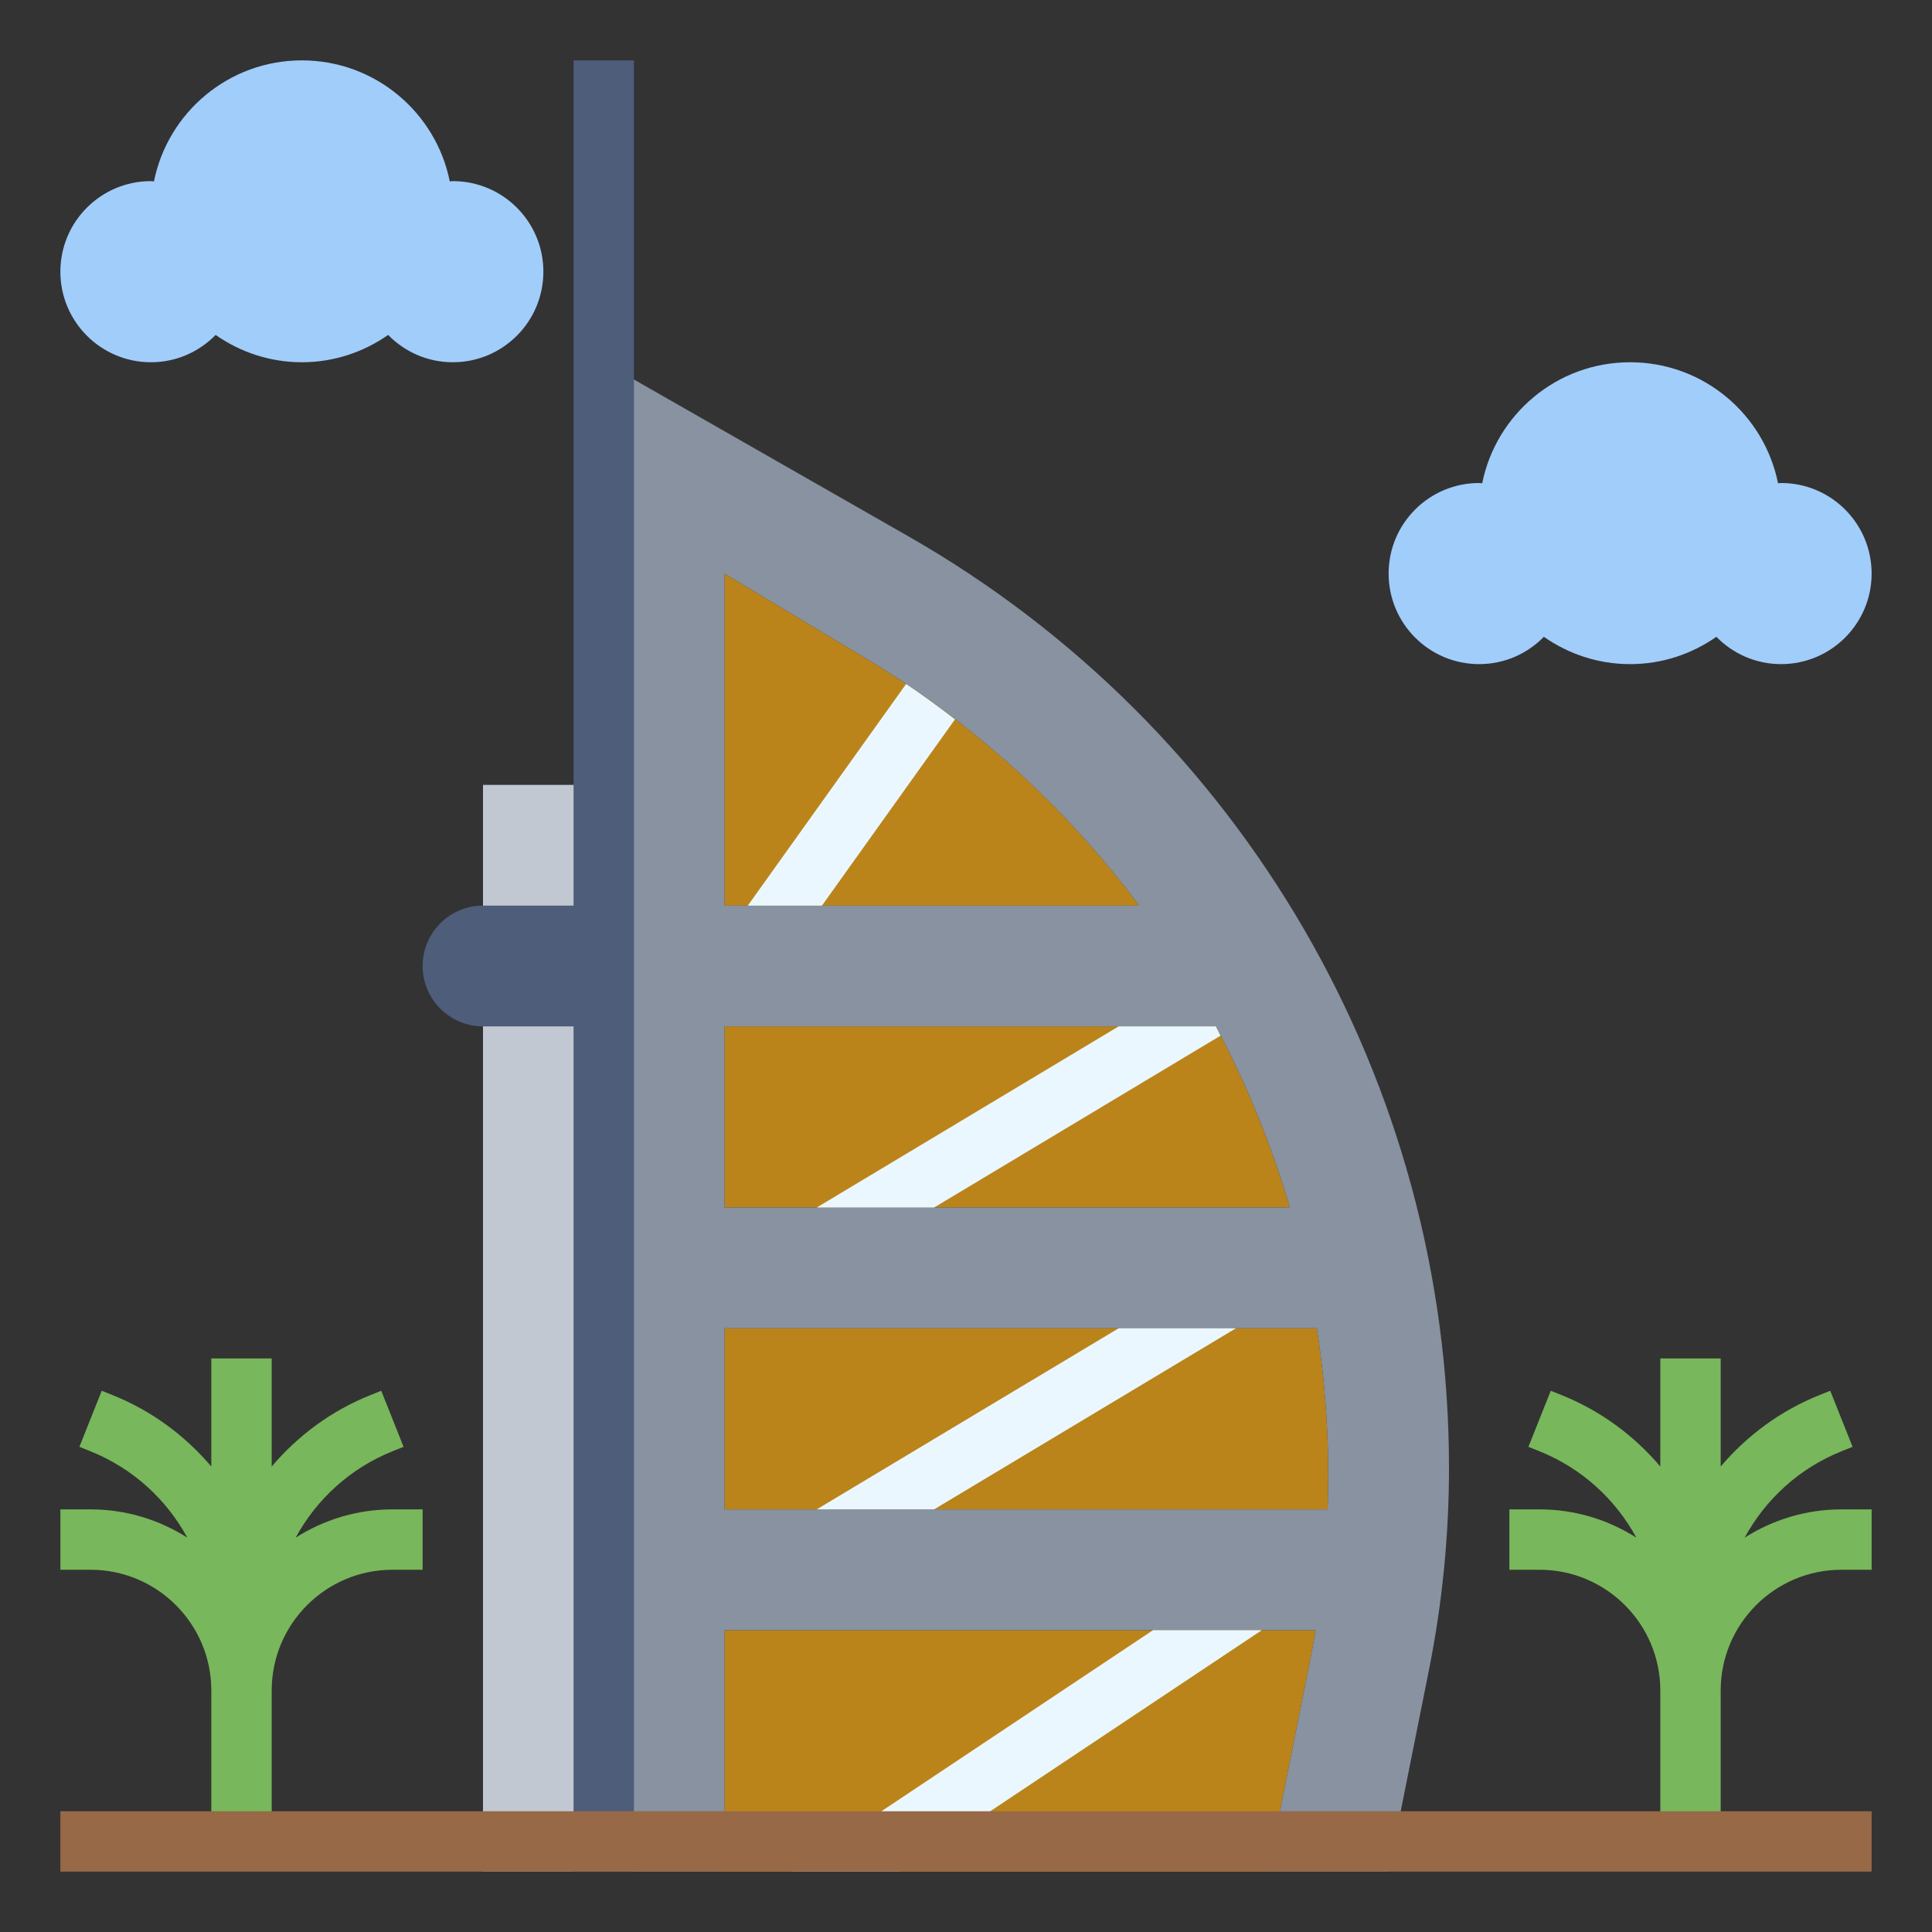 <?xml version="1.0"?>
<svg xmlns="http://www.w3.org/2000/svg" xmlns:xlink="http://www.w3.org/1999/xlink" xmlns:svgjs="http://svgjs.com/svgjs" version="1.1" width="512" height="512" x="0" y="0" viewBox="0 0 64 64" style="enable-background:new 0 0 512 512" xml:space="preserve" class=""><rect x="0" y="0" width="64" height="64" fill="#333333" stroke="none"/><g><g xmlns="http://www.w3.org/2000/svg" fill="#c7e2fc"><path d="m24 30h13.737c-2.421-3.247-5.48-6.046-9.064-8.196l-4.673-2.804z" fill="#ba841b" data-original="#c7e2fc" style="" class=""/><path d="m24 34h16.276c1.018 1.905 1.84 3.915 2.451 6h-18.727z" fill="#ba841b" data-original="#c7e2fc" style="" class=""/><path d="m24 44h19.622c.25 1.599.378 3.227.378 4.874 0 .376-.007.751-.02 1.126h-19.98z" fill="#ba841b" data-original="#c7e2fc" style="" class=""/><path d="m42 62 1.387-6.935c.071-.354.136-.709.194-1.065h-19.581v8" fill="#ba841b" data-original="#c7e2fc" style="" class=""/></g><path xmlns="http://www.w3.org/2000/svg" d="m16 26h4v36h-4z" fill="#c1c8d1" data-original="#c1c8d1" style="" class=""/><path xmlns="http://www.w3.org/2000/svg" d="m20 30h-4c-1.105 0-2 .895-2 2 0 1.105.895 2 2 2h4" fill="#4d5d7a" data-original="#4d5d7a" style="" class=""/><path xmlns="http://www.w3.org/2000/svg" d="m30.095 17.768-10.095-5.768v50h4v-8h19.581c-.059.356-.123.711-.194 1.065l-1.387 6.935h4l1.338-6.688c.44-2.203.662-4.443.662-6.69 0-12.752-6.833-24.527-17.905-30.854zm-6.095 1.232 4.673 2.804c3.583 2.15 6.642 4.949 9.064 8.196h-13.737zm0 15h16.276c1.018 1.905 1.841 3.915 2.451 6h-18.727zm19.98 16h-19.98v-6h19.622c.25 1.599.378 3.227.378 4.874 0 .376-.007.751-.02 1.126z" fill="#8892a0" data-original="#8892a0" style="" class=""/><path xmlns="http://www.w3.org/2000/svg" d="m15 6c-.034 0-.066.009-.1.01-.459-2.287-2.478-4.01-4.9-4.01s-4.441 1.723-4.9 4.01c-.034-.001-.066-.01-.1-.01-1.657 0-3 1.343-3 3s1.343 3 3 3c.841 0 1.598-.348 2.143-.905.811.567 1.793.905 2.857.905s2.046-.338 2.857-.905c.545.557 1.302.905 2.143.905 1.657 0 3-1.343 3-3s-1.343-3-3-3z" fill="#a1cdfb" data-original="#a1cdfb" style="" class=""/><path xmlns="http://www.w3.org/2000/svg" d="m59 16c-.034 0-.066.009-.1.01-.459-2.287-2.478-4.01-4.9-4.01s-4.441 1.723-4.9 4.01c-.034-.001-.066-.01-.1-.01-1.657 0-3 1.343-3 3s1.343 3 3 3c.841 0 1.598-.348 2.143-.905.811.567 1.793.905 2.857.905s2.046-.338 2.857-.905c.545.557 1.302.905 2.143.905 1.657 0 3-1.343 3-3s-1.343-3-3-3z" fill="#a1cdfb" data-original="#a1cdfb" style="" class=""/><path xmlns="http://www.w3.org/2000/svg" d="m19 2h2v60h-2z" fill="#4d5d7a" data-original="#4d5d7a" style="" class=""/><path xmlns="http://www.w3.org/2000/svg" d="m9.793 50.937c.694-1.271 1.805-2.3 3.219-2.866l.357-.143-.74-1.857-.358.143c-1.304.522-2.406 1.349-3.271 2.366v-3.58h-2v3.58c-.865-1.017-1.968-1.844-3.272-2.366l-.358-.143-.74 1.857.356.143c1.415.566 2.526 1.595 3.22 2.866-.928-.59-2.026-.937-3.206-.937h-1v2h1c2.206 0 4 1.794 4 4v5h2v-5c0-2.206 1.794-4 4-4h1v-2h-1c-1.18 0-2.278.347-3.207.937z" fill="#78b75b" data-original="#78b75b" style="" class=""/><path xmlns="http://www.w3.org/2000/svg" d="m61 50c-1.18 0-2.278.347-3.207.937.694-1.271 1.805-2.3 3.219-2.866l.357-.143-.74-1.857-.358.143c-1.304.522-2.406 1.349-3.271 2.366v-3.58h-2v3.58c-.865-1.017-1.968-1.844-3.272-2.366l-.357-.143-.74 1.857.356.143c1.415.566 2.526 1.595 3.22 2.866-.929-.59-2.027-.937-3.207-.937h-1v2h1c2.206 0 4 1.794 4 4v5h2v-5c0-2.206 1.794-4 4-4h1v-2z" fill="#78b75b" data-original="#78b75b" style="" class=""/><path xmlns="http://www.w3.org/2000/svg" d="m29.803 62 11.999-8h-3.605l-12 8z" fill="#ebf7fe" data-original="#ebf7fe" style="" class=""/><path xmlns="http://www.w3.org/2000/svg" d="m27.056 50h3.887l10.001-6h-3.887z" fill="#ebf7fe" data-original="#ebf7fe" style="" class=""/><path xmlns="http://www.w3.org/2000/svg" d="m30.944 40 9.487-5.692c-.053-.102-.1-.207-.154-.308h-3.22l-10 6z" fill="#ebf7fe" data-original="#ebf7fe" style="" class=""/><path xmlns="http://www.w3.org/2000/svg" d="m24.771 30h2.457l4.408-6.171c-.527-.404-1.064-.799-1.62-1.172z" fill="#ebf7fe" data-original="#ebf7fe" style="" class=""/><path xmlns="http://www.w3.org/2000/svg" d="m2 60h60v2h-60z" fill="#976947" data-original="#976947" style="" class=""/></g></svg>
